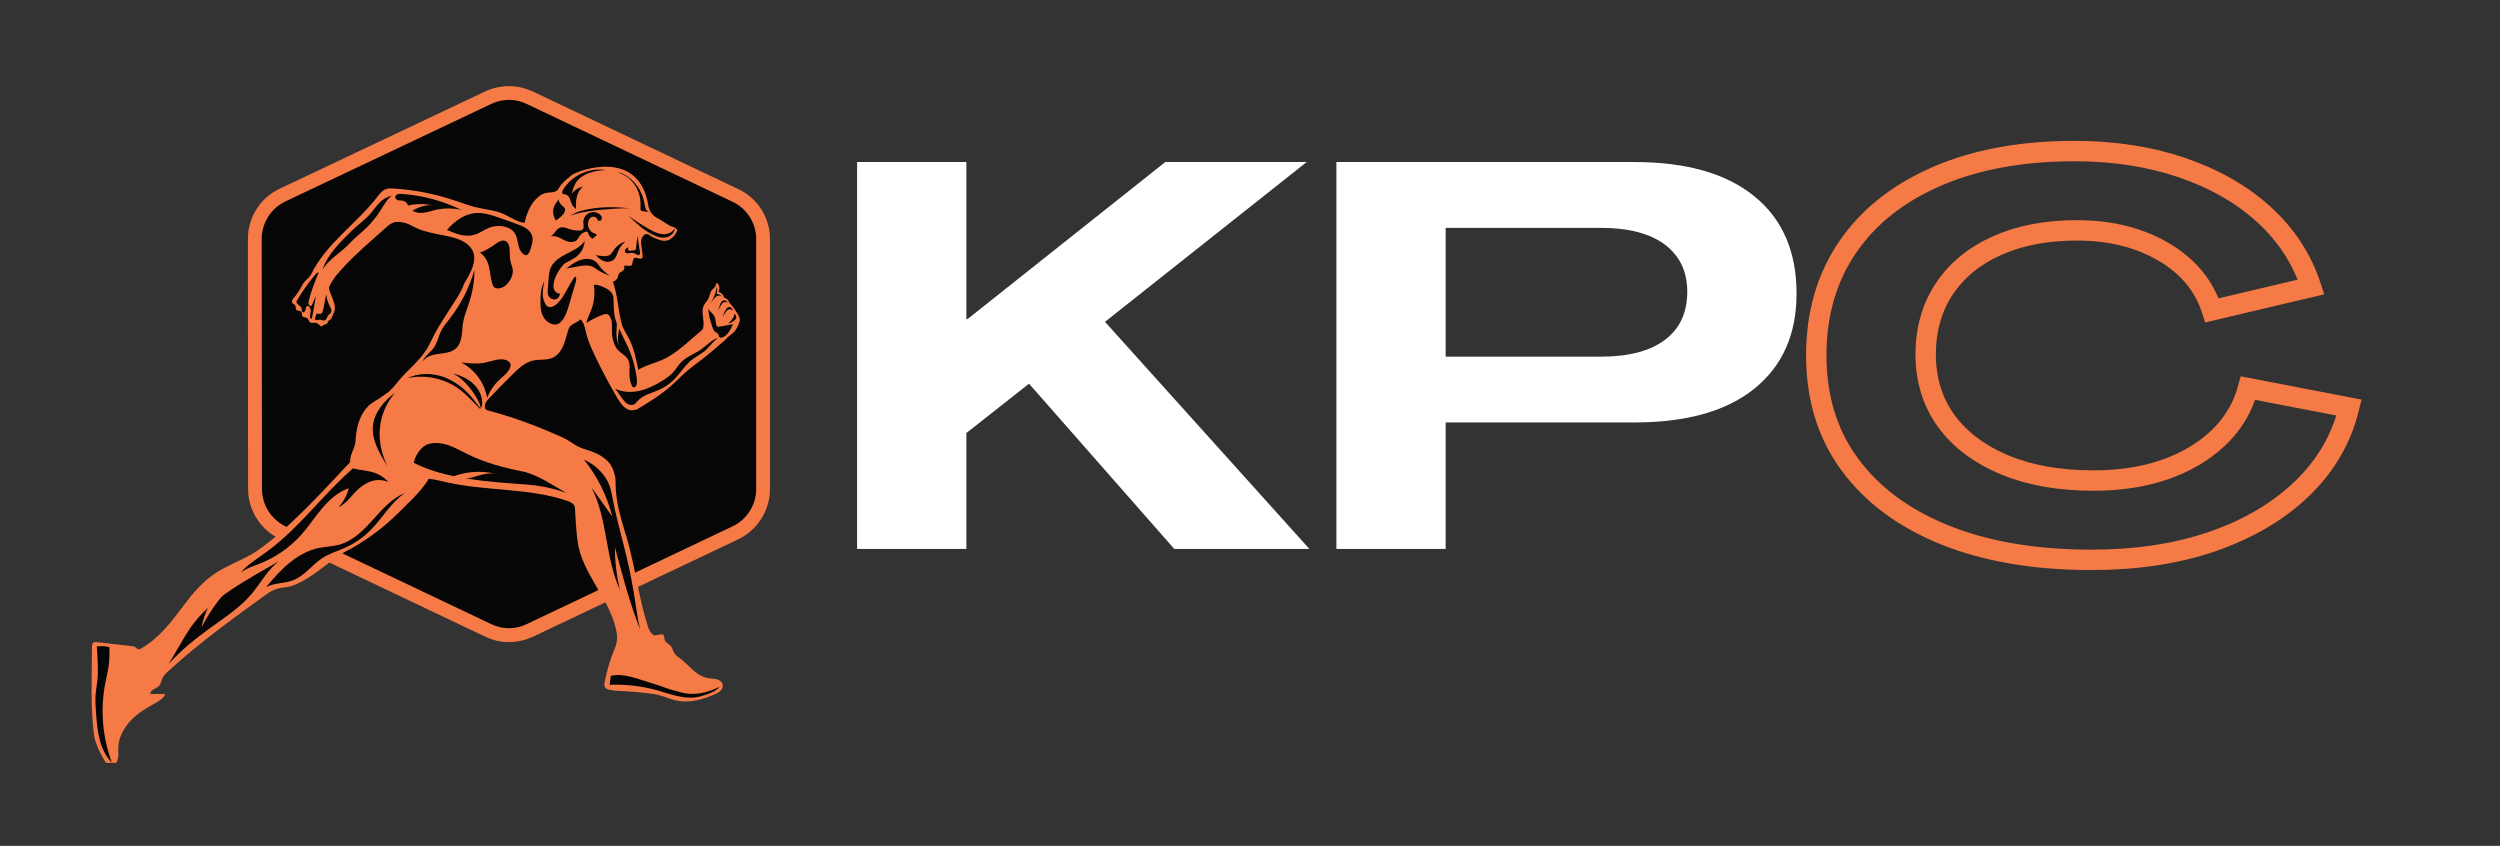 <svg xmlns="http://www.w3.org/2000/svg" xmlns:xlink="http://www.w3.org/1999/xlink" width="133" zoomAndPan="magnify" viewBox="0 0 99.75 33.75" height="45" preserveAspectRatio="xMidYMid meet" version="1.0"><rect x="0" y="0" width="99.75" height="33.75" fill="#333333" stroke="none"/><defs><g/><clipPath id="dbaa2bc552"><path d="M 10 3.352 L 30.734 3.352 L 30.734 25.684 L 10 25.684 Z M 10 3.352 " clip-rule="nonzero"/></clipPath><clipPath id="fc07471aba"><path d="M 9.891 3.352 L 30.734 3.352 L 30.734 25.684 L 9.891 25.684 Z M 9.891 3.352 " clip-rule="nonzero"/></clipPath><clipPath id="cd0b00bfe0"><path d="M 3.594 6 L 29.648 6 L 29.648 30.438 L 3.594 30.438 Z M 3.594 6 " clip-rule="nonzero"/></clipPath><clipPath id="b9bc730534"><path d="M 28 12 L 29.648 12 L 29.648 14 L 28 14 Z M 28 12 " clip-rule="nonzero"/></clipPath><clipPath id="e6bc0770e7"><path d="M 29 12 L 29.648 12 L 29.648 13 L 29 13 Z M 29 12 " clip-rule="nonzero"/></clipPath><clipPath id="9b826ab3d5"><path d="M 28 12 L 29.648 12 L 29.648 13 L 28 13 Z M 28 12 " clip-rule="nonzero"/></clipPath><clipPath id="647b255174"><path d="M 28 11 L 29.648 11 L 29.648 13 L 28 13 Z M 28 11 " clip-rule="nonzero"/></clipPath><clipPath id="5c4d49bfc9"><path d="M 3.594 25 L 5 25 L 5 30.438 L 3.594 30.438 Z M 3.594 25 " clip-rule="nonzero"/></clipPath></defs><g clip-path="url(#dbaa2bc552)"><path fill="#060606" d="M 19.473 3.898 L 11.266 7.785 C 10.598 8.109 10.172 8.785 10.172 9.535 L 10.18 19.516 C 10.18 20.254 10.609 20.941 11.285 21.254 L 19.484 25.152 C 20.004 25.402 20.617 25.402 21.141 25.152 L 29.348 21.254 C 30.023 20.934 30.453 20.254 30.453 19.504 L 30.453 9.523 C 30.453 8.773 30.023 8.098 29.348 7.785 L 21.129 3.898 C 20.609 3.648 20.004 3.648 19.473 3.898 Z M 19.473 3.898 " fill-opacity="1" fill-rule="nonzero"/></g><g clip-path="url(#fc07471aba)"><path fill="#f67a45" d="M 20.305 25.621 C 19.984 25.621 19.66 25.547 19.359 25.402 L 11.16 21.504 C 10.398 21.141 9.898 20.359 9.898 19.516 L 9.891 9.535 C 9.891 8.68 10.379 7.898 11.148 7.535 L 19.359 3.648 C 19.961 3.367 20.648 3.367 21.254 3.648 L 29.461 7.547 C 30.234 7.91 30.723 8.691 30.723 9.535 L 30.723 19.516 C 30.723 20.359 30.223 21.152 29.461 21.516 L 21.254 25.41 C 20.953 25.547 20.629 25.621 20.305 25.621 Z M 19.598 4.148 L 11.391 8.035 C 10.816 8.305 10.441 8.898 10.441 9.535 L 10.453 19.516 C 10.453 20.152 10.828 20.734 11.398 21.004 L 19.598 24.902 C 20.047 25.121 20.566 25.121 21.016 24.902 L 29.223 21.004 C 29.797 20.734 30.172 20.152 30.172 19.516 L 30.172 9.535 C 30.172 8.898 29.797 8.316 29.223 8.047 L 21.016 4.148 C 20.566 3.93 20.047 3.93 19.598 4.148 Z M 19.598 4.148 " fill-opacity="1" fill-rule="nonzero"/></g><g clip-path="url(#cd0b00bfe0)"><path fill="#f67a45" d="M 20.93 8.891 C 20.625 8.859 20.367 8.66 20.086 8.535 C 19.727 8.379 19.324 8.355 18.941 8.258 C 18.688 8.195 18.441 8.098 18.195 8.016 C 17.379 7.738 16.527 7.57 15.668 7.52 C 15.586 7.516 15.496 7.512 15.418 7.539 C 15.262 7.586 15.152 7.727 15.055 7.855 C 14.227 8.926 13.008 9.719 12.414 10.945 C 12.355 11.066 12.234 11.141 12.148 11.246 C 12.094 11.305 12.062 11.379 12.023 11.449 C 11.941 11.598 11.848 11.738 11.734 11.871 C 11.707 11.902 11.676 11.934 11.66 11.973 C 11.645 12.016 11.645 12.062 11.672 12.098 C 11.699 12.129 11.746 12.141 11.773 12.176 C 11.812 12.227 11.781 12.312 11.828 12.363 C 11.879 12.418 11.984 12.387 12.027 12.445 C 12.059 12.492 12.035 12.559 12.062 12.609 C 12.102 12.672 12.203 12.652 12.262 12.699 C 12.32 12.742 12.324 12.84 12.391 12.871 C 12.441 12.902 12.508 12.871 12.57 12.875 C 12.637 12.879 12.699 12.922 12.746 12.969 C 12.77 12.992 12.797 13.023 12.832 13.02 C 12.871 13.016 12.891 12.977 12.926 12.957 C 12.961 12.938 13.012 12.945 13.043 12.918 C 13.07 12.895 13.074 12.855 13.09 12.824 C 13.117 12.777 13.18 12.762 13.211 12.719 C 13.23 12.691 13.336 12.465 13.352 12.391 C 13.398 12.172 13.262 11.902 13.184 11.695 C 13.16 11.625 13.133 11.555 13.129 11.484 C 13.125 11.41 13.324 11.105 13.402 11.008 C 13.855 10.457 14.387 9.98 14.918 9.508 C 15.094 9.355 15.27 9.199 15.441 9.043 C 15.551 8.945 15.684 8.859 15.836 8.855 C 15.992 8.852 16.152 8.879 16.297 8.941 C 16.441 9.008 16.578 9.09 16.727 9.148 C 16.859 9.203 17 9.238 17.141 9.273 C 17.738 9.43 18.539 9.441 18.848 9.98 C 19.125 10.469 18.551 11.23 18.516 11.328 C 18.438 11.562 18.305 11.777 18.172 11.984 C 18.035 12.195 17.902 12.406 17.766 12.617 C 17.617 12.852 17.465 13.09 17.336 13.336 C 17.23 13.543 17.137 13.758 17.012 13.953 C 16.719 14.418 16.27 14.758 15.918 15.18 C 15.758 15.375 15.602 15.582 15.406 15.707 C 15.305 15.773 15.215 15.848 15.113 15.91 C 15.008 15.977 14.898 16.039 14.797 16.113 C 14.602 16.27 14.453 16.488 14.359 16.723 C 14.262 16.957 14.219 17.207 14.195 17.457 C 14.188 17.559 14.184 17.656 14.16 17.754 C 14.105 17.969 13.961 18.164 13.973 18.414 C 13.941 18.488 13.883 18.539 13.824 18.594 C 13.656 18.746 11.297 21.441 9.938 22.172 C 9.453 22.43 8.938 22.625 8.492 22.941 C 8.039 23.266 7.676 23.695 7.359 24.117 C 6.863 24.777 6.355 25.469 5.633 25.871 C 5.602 25.891 5.566 25.91 5.527 25.906 C 5.477 25.898 5.445 25.855 5.402 25.828 C 5.352 25.793 5.289 25.785 5.227 25.777 C 4.77 25.727 4.316 25.672 3.859 25.621 C 3.816 25.617 3.777 25.613 3.742 25.629 C 3.676 25.664 3.668 25.754 3.668 25.828 C 3.668 27.008 3.605 28.176 3.75 29.32 C 3.773 29.52 3.898 29.844 3.992 30.02 C 4.113 30.25 4.273 30.59 4.441 30.566 C 4.531 30.551 4.609 30.488 4.652 30.41 C 4.75 30.234 4.715 30.039 4.719 29.848 C 4.727 29.453 4.918 29.078 5.184 28.785 C 5.449 28.492 5.785 28.277 6.133 28.09 C 6.316 27.988 6.512 27.883 6.598 27.695 L 5.992 27.688 C 5.992 27.516 6.246 27.484 6.359 27.352 C 6.418 27.277 6.434 27.18 6.469 27.09 C 6.523 26.949 6.641 26.844 6.754 26.742 C 8.027 25.586 9.43 24.574 10.762 23.621 C 10.879 23.559 11 23.504 11.129 23.473 C 11.266 23.438 11.41 23.438 11.543 23.406 C 11.625 23.387 11.703 23.359 11.777 23.328 C 12.613 22.98 13.238 22.25 14.043 21.871 C 14.398 21.668 14.742 21.441 15.066 21.191 C 15.504 20.859 15.898 20.469 16.285 20.078 C 16.582 19.785 16.879 19.484 17.109 19.102 C 17.367 19.129 17.617 19.199 17.871 19.254 C 19.457 19.602 21.137 19.465 22.668 19.996 C 22.797 20.043 22.93 20.129 22.938 20.246 C 22.969 20.703 22.984 21.156 23.047 21.609 C 23.219 22.871 24.293 23.848 24.574 25.09 C 24.617 25.273 24.641 25.465 24.602 25.652 C 24.578 25.758 24.535 25.863 24.492 25.965 C 24.328 26.371 24.207 26.793 24.125 27.223 C 24.113 27.281 24.105 27.348 24.129 27.402 C 24.168 27.488 24.266 27.52 24.359 27.527 C 24.449 27.535 24.535 27.57 24.625 27.562 C 24.648 27.562 25.254 27.59 25.809 27.656 C 25.965 27.676 26.121 27.691 26.273 27.73 C 26.516 27.793 26.75 27.902 26.996 27.953 C 27.504 28.062 28.031 27.914 28.508 27.707 C 28.594 27.668 28.684 27.625 28.75 27.559 C 28.816 27.492 28.859 27.391 28.832 27.301 C 28.805 27.203 28.715 27.137 28.617 27.109 C 28.52 27.082 28.418 27.082 28.316 27.066 C 28.184 27.051 28.055 27.008 27.938 26.945 C 27.637 26.781 27.43 26.484 27.148 26.281 C 27.07 26.223 26.988 26.172 26.93 26.098 C 26.855 25.992 26.836 25.852 26.746 25.758 C 26.672 25.68 26.551 25.637 26.52 25.531 C 26.5 25.465 26.52 25.387 26.473 25.336 C 26.41 25.27 26.168 25.359 26.117 25.352 C 26.066 25.344 26.027 25.309 25.996 25.27 C 25.938 25.199 25.891 25.121 25.871 25.062 C 25.496 23.91 25.355 22.691 25.027 21.523 C 24.953 21.262 24.863 21.004 24.793 20.738 C 24.652 20.234 24.555 19.711 24.562 19.207 C 24.562 18.977 24.453 18.637 24.305 18.465 C 24.117 18.246 23.855 18.102 23.582 18.004 C 23.422 17.949 23.254 17.906 23.102 17.836 C 22.941 17.758 22.801 17.648 22.648 17.559 C 22.527 17.488 22.398 17.43 22.266 17.375 C 21.359 16.973 20.426 16.625 19.434 16.367 C 19.387 16.348 19.355 16.305 19.348 16.254 C 19.324 16.102 19.418 16 19.508 15.902 C 19.82 15.566 20.145 15.238 20.473 14.914 C 20.578 14.812 20.688 14.707 20.805 14.617 C 20.945 14.512 21.105 14.422 21.281 14.383 C 21.535 14.328 21.812 14.383 22.047 14.277 C 22.242 14.191 22.379 14.008 22.465 13.812 C 22.555 13.621 22.598 13.41 22.66 13.207 C 22.68 13.141 22.703 13.078 22.746 13.023 C 22.852 12.898 23.043 12.871 23.156 12.742 C 23.289 12.848 23.324 13.027 23.363 13.191 C 23.387 13.305 23.418 13.414 23.457 13.527 C 23.551 13.805 23.676 14.074 23.805 14.336 C 24.051 14.844 24.316 15.34 24.598 15.824 C 24.668 15.941 24.738 16.059 24.828 16.16 C 24.914 16.258 25.02 16.344 25.145 16.367 C 25.246 16.383 25.348 16.359 25.422 16.328 C 25.457 16.309 25.488 16.293 25.523 16.27 C 25.945 16.016 26.371 15.75 26.746 15.422 C 26.93 15.262 27.098 15.086 27.277 14.922 C 27.418 14.793 27.562 14.676 27.711 14.562 C 27.824 14.477 27.941 14.391 28.055 14.305 C 28.258 14.148 28.453 13.98 28.648 13.809 C 28.75 13.723 28.852 13.633 28.945 13.555 C 29.047 13.418 29.211 13.34 29.324 13.207 C 29.391 13.125 29.434 13.02 29.477 12.922 C 29.496 12.871 29.516 12.824 29.52 12.773 C 29.52 12.738 29.508 12.699 29.5 12.664 C 29.477 12.586 29.426 12.52 29.383 12.449 C 29.32 12.34 29.199 12.18 29.113 12.09 L 29.094 12.074 C 29.082 12.004 29.035 11.941 28.969 11.91 C 28.945 11.898 28.918 11.891 28.898 11.875 C 28.883 11.855 28.875 11.832 28.867 11.812 C 28.832 11.73 28.754 11.664 28.664 11.645 C 28.723 11.551 28.719 11.418 28.648 11.332 C 28.633 11.309 28.598 11.289 28.578 11.305 C 28.562 11.32 28.562 11.34 28.562 11.359 C 28.555 11.461 28.441 11.52 28.383 11.602 C 28.324 11.688 28.32 11.805 28.273 11.898 C 28.227 12.004 28.137 12.078 28.086 12.18 C 27.938 12.465 28.152 12.824 28.039 13.141 L 27.574 13.543 C 27.219 13.852 26.859 14.164 26.434 14.355 C 26.125 14.492 25.789 14.562 25.469 14.754 C 25.379 14.336 25.297 13.91 25.105 13.527 C 25.012 13.348 24.898 13.18 24.828 12.992 C 24.785 12.867 24.758 12.742 24.734 12.613 C 24.652 12.16 24.613 11.691 24.453 11.242 C 24.539 11.219 24.613 11.152 24.645 11.07 C 24.672 11.004 24.676 10.926 24.73 10.879 C 24.766 10.848 24.816 10.836 24.852 10.805 C 24.91 10.762 24.93 10.676 24.898 10.609 C 25 10.578 25.164 10.641 25.211 10.574 C 25.227 10.523 25.25 10.426 25.262 10.375 C 25.27 10.348 25.277 10.316 25.301 10.301 C 25.332 10.277 25.375 10.285 25.41 10.293 C 25.453 10.301 25.492 10.312 25.535 10.32 C 25.555 10.324 25.59 10.32 25.609 10.309 C 25.633 10.297 25.645 10.242 25.645 10.219 C 25.637 10.133 25.617 10.07 25.613 9.965 C 25.605 9.855 25.574 9.746 25.578 9.637 C 25.578 9.535 25.625 9.434 25.703 9.371 C 25.738 9.344 25.801 9.328 25.844 9.344 C 25.898 9.359 25.941 9.398 25.988 9.434 C 26.051 9.473 26.125 9.5 26.195 9.527 C 26.324 9.578 26.461 9.629 26.594 9.602 C 26.676 9.586 26.746 9.547 26.812 9.492 C 26.906 9.418 26.98 9.316 27.023 9.188 C 26.996 9.098 26.887 9.062 26.793 9.031 C 26.605 8.961 26.457 8.82 26.277 8.73 C 25.934 8.559 25.918 8.344 25.902 8.32 C 25.887 8.297 25.879 8.27 25.875 8.242 C 25.523 5.867 23.039 6.801 22.797 6.996 C 22.219 7.453 22.324 7.555 22.203 7.621 C 22.07 7.691 21.906 7.668 21.762 7.703 C 21.648 7.73 21.547 7.797 21.457 7.875 C 21.168 8.129 21.02 8.496 20.93 8.891 Z M 20.93 8.891 " fill-opacity="1" fill-rule="nonzero"/></g><path fill="#060606" d="M 16.512 18.469 C 16.551 18.188 16.812 17.797 17.086 17.719 C 17.355 17.637 17.652 17.68 17.918 17.773 C 18.184 17.871 18.43 18.012 18.688 18.137 C 19.359 18.465 20.09 18.66 20.824 18.805 C 21.414 18.918 22.074 19.375 22.594 19.668 C 22.023 19.465 21.508 19.367 20.902 19.324 C 19.527 19.223 17.805 19.125 16.512 18.469 Z M 16.512 18.469 " fill-opacity="1" fill-rule="nonzero"/><path fill="#060606" d="M 24.371 19.547 C 24.168 19.027 23.715 18.656 23.277 18.309 C 23.82 18.98 24.219 19.77 24.43 20.609 C 24.152 20.219 23.871 19.828 23.59 19.434 C 24.254 20.699 24.137 22.246 24.738 23.543 C 24.602 22.984 24.535 22.41 24.535 21.836 C 24.828 22.941 25.125 24.051 25.539 25.113 C 25.434 24.652 25.367 24.141 25.293 23.672 C 25.055 22.23 24.781 21.438 24.52 20.27 C 24.438 19.914 24.402 19.488 24.227 19.172 C 24.027 18.82 23.715 18.531 23.348 18.363 " fill-opacity="1" fill-rule="nonzero"/><path fill="#060606" d="M 15.488 19.227 C 15.234 19.125 14.949 19.129 14.703 19.246 C 14.551 19.32 14.406 19.414 14.285 19.527 C 14.023 19.766 13.828 20.098 13.504 20.234 C 13.703 20.027 13.848 19.766 13.914 19.48 C 13.488 19.625 13.145 19.938 12.855 20.281 C 12.562 20.621 12.32 21 12.023 21.336 C 11.562 21.848 10.98 22.254 10.336 22.5 C 10.086 22.598 9.82 22.672 9.621 22.852 C 9.715 22.703 9.852 22.59 9.992 22.484 C 10.219 22.309 10.461 22.152 10.688 21.98 C 11.992 21.012 12.859 19.754 14.086 18.688 C 14.324 18.754 14.645 18.777 14.84 18.832 C 15.09 18.898 15.32 19.039 15.492 19.227 C 15.492 19.227 15.488 19.227 15.488 19.227 Z M 15.488 19.227 " fill-opacity="1" fill-rule="nonzero"/><path fill="#060606" d="M 16.16 19.668 C 15.637 19.879 15.254 20.32 14.879 20.738 C 14.5 21.156 14.086 21.582 13.543 21.73 C 13.285 21.805 13.008 21.809 12.742 21.859 C 11.863 22.035 11.184 22.73 10.617 23.43 C 10.945 23.246 11.348 23.289 11.695 23.152 C 12.152 22.98 12.441 22.543 12.848 22.277 C 13.137 22.086 13.473 21.988 13.785 21.848 C 14.176 21.672 14.527 21.418 14.824 21.113 C 15.27 20.652 15.59 20.062 16.16 19.668 Z M 16.16 19.668 " fill-opacity="1" fill-rule="nonzero"/><path fill="#060606" d="M 11.129 22.391 C 10.676 22.73 10.41 23.258 10.047 23.688 C 9.598 24.223 9.004 24.613 8.438 25.02 C 7.828 25.457 7.238 25.926 6.738 26.484 C 6.902 26.199 7.07 25.914 7.238 25.629 C 7.348 25.438 7.457 25.25 7.582 25.07 C 8.422 23.852 9.82 23.156 11.129 22.391 Z M 11.129 22.391 " fill-opacity="1" fill-rule="nonzero"/><path fill="#060606" d="M 19.434 15.875 C 19.543 15.602 19.711 15.352 19.926 15.152 C 20.086 15.004 20.277 14.867 20.355 14.664 C 20.371 14.621 20.379 14.574 20.371 14.531 C 20.355 14.449 20.273 14.395 20.195 14.367 C 19.934 14.277 19.656 14.406 19.387 14.461 C 19.062 14.531 18.727 14.504 18.398 14.461 C 18.953 14.742 19.348 15.309 19.434 15.875 Z M 19.434 15.875 " fill-opacity="1" fill-rule="nonzero"/><path fill="#060606" d="M 18.93 10.77 C 18.727 11.48 18.383 12.156 17.926 12.738 C 17.82 12.875 17.707 13.008 17.625 13.16 C 17.496 13.398 17.453 13.684 17.289 13.902 C 17.145 14.09 16.918 14.223 16.855 14.449 C 16.969 14.23 17.242 14.152 17.488 14.121 C 17.734 14.09 18 14.07 18.188 13.906 C 18.324 13.781 18.391 13.598 18.418 13.414 C 18.449 13.234 18.445 13.047 18.477 12.867 C 18.516 12.621 18.613 12.395 18.691 12.16 C 18.848 11.699 18.938 11.215 18.93 10.77 Z M 18.93 10.77 " fill-opacity="1" fill-rule="nonzero"/><path fill="#060606" d="M 22.949 11.027 C 22.672 11.375 22.543 11.832 22.215 12.129 C 22.109 12.223 21.949 12.301 21.836 12.219 C 21.793 12.191 21.766 12.141 21.742 12.094 C 21.609 11.824 21.652 11.617 21.715 11.219 C 21.566 11.551 21.566 11.766 21.566 12.02 C 21.566 12.223 21.57 12.434 21.664 12.613 C 21.723 12.727 21.812 12.824 21.922 12.887 C 22.008 12.934 22.105 12.961 22.199 12.945 C 22.32 12.922 22.41 12.824 22.48 12.723 C 22.594 12.547 22.652 12.344 22.711 12.145 C 22.801 11.848 22.887 11.551 22.973 11.254 C 22.996 11.18 23.008 11.074 22.949 11.027 Z M 22.949 11.027 " fill-opacity="1" fill-rule="nonzero"/><path fill="#060606" d="M 23.969 8.805 C 23.926 8.805 23.887 8.805 23.844 8.805 C 23.859 8.695 23.711 8.613 23.609 8.66 C 23.508 8.703 23.457 8.828 23.461 8.938 C 23.461 9.102 23.562 9.266 23.719 9.312 C 23.746 9.32 23.781 9.328 23.797 9.355 C 23.828 9.43 23.672 9.449 23.656 9.531 C 23.57 9.488 23.5 9.41 23.473 9.32 C 23.465 9.293 23.461 9.266 23.438 9.25 C 23.414 9.234 23.383 9.242 23.355 9.25 C 23.254 9.281 23.164 9.352 23.105 9.445 C 23.082 9.48 23.062 9.523 23.035 9.559 C 22.953 9.656 22.805 9.672 22.68 9.645 C 22.555 9.613 22.445 9.543 22.328 9.488 C 22.215 9.434 22.078 9.398 21.957 9.438 C 22.117 9.363 22.176 9.148 22.34 9.086 C 22.465 9.039 22.598 9.098 22.723 9.141 C 22.844 9.18 22.973 9.199 23.098 9.199 C 23.148 9.199 23.203 9.195 23.238 9.164 C 23.316 9.102 23.281 8.98 23.273 8.883 C 23.266 8.723 23.363 8.562 23.512 8.496 C 23.66 8.43 23.844 8.465 23.957 8.578 C 23.988 8.609 24.016 8.648 24.016 8.695 C 24.016 8.738 23.984 8.785 23.969 8.805 Z M 23.969 8.805 " fill-opacity="1" fill-rule="nonzero"/><path fill="#060606" d="M 24.324 10.996 C 24.16 10.887 24.016 10.754 23.898 10.594 C 23.867 10.551 23.836 10.5 23.793 10.461 C 23.746 10.418 23.688 10.387 23.629 10.363 C 23.449 10.301 23.246 10.332 23.07 10.406 C 22.898 10.48 22.746 10.598 22.594 10.715 C 22.781 10.68 22.969 10.645 23.156 10.613 C 23.301 10.594 23.445 10.574 23.582 10.617 C 23.695 10.656 23.789 10.73 23.887 10.797 C 24.012 10.875 24.145 10.938 24.324 10.996 Z M 24.324 10.996 " fill-opacity="1" fill-rule="nonzero"/><path fill="#060606" d="M 22.34 11.711 C 22.207 11.727 22.094 11.59 22.086 11.457 C 22.059 11.031 22.445 10.598 22.488 10.551 C 22.668 10.375 23.254 10.312 23.332 9.613 C 23.164 9.855 22.883 9.988 22.617 10.121 C 22.355 10.254 22.082 10.422 21.969 10.691 C 21.918 10.816 21.902 10.953 21.891 11.086 C 21.879 11.246 21.867 11.41 21.855 11.57 C 21.852 11.637 21.848 11.707 21.871 11.773 C 21.906 11.875 22.012 11.949 22.117 11.949 C 22.227 11.945 22.328 11.871 22.34 11.711 Z M 22.34 11.711 " fill-opacity="1" fill-rule="nonzero"/><path fill="#060606" d="M 25.43 10.168 C 25.344 10.105 25.234 10.078 25.129 10.094 C 25.07 10.105 24.996 10.121 24.953 10.078 C 24.922 10.043 24.93 9.984 24.957 9.945 C 24.988 9.906 25.031 9.883 25.074 9.863 C 25.066 9.887 25.055 9.91 25.059 9.938 C 25.059 9.965 25.07 9.992 25.094 10 C 25.109 10.008 25.129 10.004 25.145 10.004 C 25.203 9.996 25.258 9.992 25.316 9.984 C 25.328 9.984 25.34 9.98 25.348 9.977 C 25.363 9.965 25.367 9.945 25.371 9.93 C 25.41 9.754 25.383 9.562 25.477 9.406 C 25.445 9.488 25.461 9.582 25.473 9.668 C 25.492 9.789 25.512 9.91 25.531 10.031 C 25.539 10.07 25.543 10.113 25.523 10.148 C 25.504 10.184 25.461 10.191 25.43 10.168 Z M 25.43 10.168 " fill-opacity="1" fill-rule="nonzero"/><path fill="#060606" d="M 23.695 11.371 C 23.746 11.711 23.711 12.059 23.586 12.379 C 23.52 12.547 23.43 12.707 23.398 12.887 C 23.602 12.754 23.82 12.645 24.047 12.559 C 24.113 12.535 24.184 12.512 24.246 12.543 C 24.277 12.555 24.301 12.578 24.316 12.605 C 24.457 12.793 24.406 13.059 24.418 13.293 C 24.422 13.445 24.457 13.594 24.516 13.734 C 24.555 13.828 24.609 13.918 24.68 13.992 C 24.793 14.109 24.953 14.18 25.039 14.316 C 25.168 14.512 25.105 14.77 25.117 15.004 C 25.121 15.129 25.152 15.254 25.203 15.371 C 25.215 15.402 25.23 15.434 25.262 15.449 C 25.297 15.465 25.344 15.445 25.371 15.414 C 25.395 15.383 25.406 15.34 25.41 15.301 C 25.426 15.168 25.402 15.035 25.379 14.906 C 25.207 13.953 24.934 13.68 24.602 12.871 C 24.496 12.617 24.488 12.328 24.484 12.051 C 24.484 11.961 24.484 11.871 24.457 11.785 C 24.387 11.594 24.18 11.492 23.992 11.418 C 23.887 11.375 23.754 11.34 23.695 11.371 Z M 23.695 11.371 " fill-opacity="1" fill-rule="nonzero"/><path fill="#060606" d="M 28.66 13.473 C 28.465 13.609 28.332 13.816 28.152 13.977 C 27.977 14.125 27.766 14.227 27.586 14.371 C 27.32 14.586 27.141 14.895 26.898 15.141 C 26.73 15.309 26.531 15.449 26.312 15.547 C 26.012 15.684 25.656 15.754 25.438 16.004 C 25.398 16.047 25.367 16.094 25.316 16.125 C 25.227 16.18 25.109 16.16 25.02 16.105 C 24.934 16.047 24.871 15.961 24.809 15.875 C 24.723 15.758 24.637 15.637 24.551 15.516 C 24.848 15.652 25.191 15.664 25.512 15.594 C 25.832 15.523 26.129 15.375 26.406 15.203 C 26.582 15.098 26.754 14.977 26.891 14.82 C 26.988 14.703 27.066 14.57 27.172 14.457 C 27.395 14.223 27.715 14.121 27.98 13.938 C 28.203 13.777 28.398 13.555 28.66 13.473 Z M 28.66 13.473 " fill-opacity="1" fill-rule="nonzero"/><g clip-path="url(#b9bc730534)"><path fill="#060606" d="M 28.266 12.25 C 28.258 12.309 28.289 12.367 28.328 12.414 C 28.367 12.457 28.414 12.496 28.453 12.543 C 28.531 12.641 28.555 12.77 28.566 12.895 C 28.574 12.949 28.586 13.016 28.641 13.035 C 28.668 13.043 28.691 13.039 28.719 13.031 C 28.895 13 29.07 12.965 29.246 12.934 C 29.16 13.125 29.066 13.328 28.883 13.438 C 28.852 13.457 28.812 13.473 28.773 13.473 C 28.738 13.473 28.695 13.453 28.684 13.422 C 28.676 13.402 28.676 13.379 28.668 13.359 C 28.648 13.289 28.559 13.266 28.504 13.211 C 28.465 13.172 28.449 13.117 28.43 13.066 C 28.344 12.801 28.254 12.531 28.266 12.25 Z M 28.266 12.25 " fill-opacity="1" fill-rule="nonzero"/></g><g clip-path="url(#e6bc0770e7)"><path fill="#060606" d="M 29.055 12.91 C 29.113 12.855 29.172 12.801 29.219 12.734 C 29.266 12.668 29.301 12.594 29.305 12.512 C 29.344 12.555 29.383 12.609 29.379 12.664 C 29.375 12.715 29.336 12.754 29.297 12.789 C 29.223 12.848 29.137 12.898 29.055 12.91 Z M 29.055 12.91 " fill-opacity="1" fill-rule="nonzero"/></g><g clip-path="url(#9b826ab3d5)"><path fill="#060606" d="M 29.242 12.379 C 29.195 12.355 29.141 12.332 29.086 12.344 C 29.027 12.355 28.984 12.414 28.949 12.465 C 28.91 12.523 28.871 12.582 28.832 12.641 C 28.863 12.543 28.906 12.453 28.957 12.363 C 28.988 12.309 29.031 12.254 29.09 12.25 C 29.137 12.246 29.176 12.273 29.203 12.309 C 29.23 12.344 29.246 12.383 29.242 12.379 Z M 29.242 12.379 " fill-opacity="1" fill-rule="nonzero"/></g><g clip-path="url(#647b255174)"><path fill="#060606" d="M 29.039 12.078 C 28.992 12.047 28.922 12.043 28.871 12.066 C 28.824 12.09 28.797 12.133 28.773 12.172 C 28.727 12.25 28.68 12.328 28.633 12.402 C 28.664 12.316 28.699 12.23 28.734 12.145 C 28.75 12.102 28.766 12.059 28.801 12.027 C 28.836 11.992 28.898 11.973 28.945 11.992 C 29 12.012 29.02 12.066 29.039 12.078 Z M 29.039 12.078 " fill-opacity="1" fill-rule="nonzero"/></g><path fill="#060606" d="M 28.598 11.441 C 28.574 11.676 28.469 11.891 28.363 12.102 C 28.395 12.051 28.43 12 28.465 11.949 C 28.504 11.895 28.551 11.84 28.613 11.812 C 28.672 11.781 28.754 11.789 28.797 11.84 C 28.758 11.77 28.672 11.723 28.59 11.727 C 28.625 11.625 28.629 11.516 28.598 11.441 Z M 28.598 11.441 " fill-opacity="1" fill-rule="nonzero"/><path fill="#060606" d="M 20.992 10.188 C 20.824 10.148 20.73 9.969 20.688 9.805 C 20.648 9.637 20.637 9.457 20.543 9.312 C 20.445 9.152 20.258 9.062 20.074 9.031 C 19.887 8.996 19.688 9.02 19.508 9.09 C 19.316 9.168 19.148 9.301 18.945 9.363 C 18.582 9.48 18.188 9.332 17.836 9.176 C 18.133 8.82 18.543 8.527 19.004 8.5 C 19.316 8.48 19.625 8.582 19.922 8.688 C 20.152 8.766 20.379 8.848 20.609 8.934 C 20.867 9.023 21.16 9.152 21.234 9.418 C 21.277 9.566 21.234 9.723 21.191 9.871 C 21.152 10.004 21.109 10.137 20.992 10.188 Z M 20.992 10.188 " fill-opacity="1" fill-rule="nonzero"/><path fill="#060606" d="M 18.41 8.375 C 18.066 8.297 17.703 8.297 17.359 8.379 C 17.195 8.422 17.031 8.48 16.863 8.492 C 16.691 8.508 16.504 8.469 16.391 8.344 C 16.293 8.234 16.246 8.066 16.109 8.02 C 16.047 7.996 15.977 8.004 15.914 7.996 C 15.848 7.984 15.777 7.945 15.77 7.879 C 15.762 7.824 15.805 7.773 15.859 7.754 C 15.91 7.73 15.965 7.734 16.023 7.738 C 16.867 7.789 17.699 8.027 18.41 8.375 Z M 18.41 8.375 " fill-opacity="1" fill-rule="nonzero"/><path fill="#060606" d="M 15.633 7.812 C 15.438 7.953 15.32 8.18 15.191 8.383 C 15.035 8.633 14.852 8.859 14.645 9.066 C 14.41 9.297 14.145 9.496 13.922 9.738 C 13.602 10.078 13.098 10.359 12.863 10.77 C 13.082 10.125 13.574 9.668 14.027 9.215 C 14.273 8.973 14.562 8.777 14.789 8.516 C 14.91 8.375 15.012 8.219 15.137 8.09 C 15.266 7.957 15.434 7.852 15.633 7.812 Z M 15.633 7.812 " fill-opacity="1" fill-rule="nonzero"/><path fill="#060606" d="M 11.82 12.039 C 12.043 11.648 12.305 11.281 12.594 10.941 C 12.625 10.902 12.668 10.863 12.719 10.875 C 12.562 11.227 12.43 11.59 12.328 11.965 C 12.309 12.031 12.293 12.109 12.332 12.168 C 12.348 12.195 12.383 12.215 12.414 12.203 C 12.441 12.191 12.457 12.16 12.465 12.133 C 12.512 12.023 12.559 11.914 12.602 11.805 C 12.559 12.109 12.508 12.414 12.441 12.715 C 12.398 12.742 12.363 12.676 12.367 12.625 C 12.371 12.547 12.398 12.469 12.398 12.387 C 12.395 12.309 12.352 12.219 12.273 12.203 C 12.215 12.215 12.199 12.293 12.191 12.355 C 12.18 12.418 12.117 12.488 12.066 12.449 C 12.031 12.422 12.047 12.363 12.039 12.32 C 12.031 12.254 11.965 12.211 11.914 12.168 C 11.859 12.129 11.816 12.047 11.82 12.039 Z M 11.82 12.039 " fill-opacity="1" fill-rule="nonzero"/><path fill="#060606" d="M 12.559 12.738 L 12.629 12.516 C 12.684 12.527 12.738 12.527 12.789 12.516 C 12.809 12.512 12.824 12.508 12.836 12.496 C 12.844 12.488 12.852 12.48 12.855 12.469 C 12.879 12.418 12.895 12.359 12.906 12.305 L 13.016 11.73 C 13.031 11.898 13.078 12.059 13.156 12.207 C 13.199 12.293 13.254 12.395 13.203 12.477 C 13.18 12.512 13.137 12.535 13.109 12.566 C 13.047 12.637 13.039 12.758 12.949 12.785 C 12.875 12.805 12.797 12.738 12.723 12.758 C 12.684 12.766 12.645 12.801 12.559 12.738 Z M 12.559 12.738 " fill-opacity="1" fill-rule="nonzero"/><path fill="#060606" d="M 15.465 18.605 C 15.148 18.105 14.816 17.551 14.883 16.961 C 14.949 16.43 15.336 15.988 15.77 15.664 C 15.418 16.062 15.203 16.57 15.156 17.098 C 15.109 17.625 15.238 18.164 15.465 18.605 Z M 15.465 18.605 " fill-opacity="1" fill-rule="nonzero"/><path fill="#060606" d="M 23.75 10.184 C 24.266 10.25 24.312 10.25 24.484 9.984 C 24.594 9.82 24.77 9.688 24.957 9.637 C 24.824 9.742 24.719 9.883 24.656 10.039 C 24.617 10.141 24.59 10.25 24.52 10.328 C 24.445 10.418 24.32 10.453 24.203 10.445 C 24.09 10.43 23.98 10.375 23.895 10.297 C 23.84 10.25 23.793 10.191 23.75 10.184 Z M 23.75 10.184 " fill-opacity="1" fill-rule="nonzero"/><path fill="#060606" d="M 19.145 10.082 C 19.344 10.195 19.453 10.418 19.508 10.637 C 19.562 10.855 19.574 11.086 19.637 11.305 C 19.652 11.359 19.672 11.418 19.715 11.457 C 19.754 11.492 19.809 11.504 19.863 11.508 C 20.043 11.512 20.203 11.387 20.309 11.242 C 20.422 11.086 20.492 10.887 20.449 10.699 C 20.438 10.637 20.41 10.578 20.391 10.512 C 20.336 10.348 20.344 10.168 20.336 9.992 C 20.332 9.848 20.301 9.676 20.168 9.617 C 20.035 9.559 19.887 9.648 19.77 9.734 C 19.582 9.867 19.391 9.992 19.145 10.082 Z M 19.145 10.082 " fill-opacity="1" fill-rule="nonzero"/><path fill="#060606" d="M 18.867 15.906 C 18.559 15.523 18.156 15.203 17.691 15.039 C 17.227 14.875 16.695 14.875 16.254 15.09 C 17.047 14.91 17.922 15.141 18.523 15.691 C 18.723 15.871 18.973 16.129 19.16 16.32 C 19.211 16.238 19.117 16.066 19.074 15.98 C 18.84 15.547 18.508 15.129 18.074 14.898 C 18.375 14.98 18.672 15.109 18.895 15.324 C 19.121 15.539 19.27 15.848 19.234 16.16 C 19.227 16.199 19.219 16.246 19.188 16.273 C 19.152 16.301 19.156 16.258 18.867 15.906 Z M 18.867 15.906 " fill-opacity="1" fill-rule="nonzero"/><g clip-path="url(#5c4d49bfc9)"><path fill="#060606" d="M 3.863 25.781 C 3.887 26.207 3.93 26.711 3.887 27.133 C 3.863 27.336 3.828 27.531 3.812 27.734 C 3.797 27.992 3.816 28.246 3.836 28.504 C 3.863 28.848 3.891 29.191 3.98 29.527 C 4.07 29.859 4.219 30.184 4.465 30.43 C 4.082 29.406 3.992 28.277 4.211 27.207 C 4.242 27.051 4.281 26.891 4.309 26.734 C 4.355 26.473 4.375 26.211 4.367 25.949 C 4.363 25.91 4.367 25.883 4.367 25.836 C 4.363 25.812 4.188 25.781 4.098 25.781 C 4.016 25.781 3.918 25.793 3.863 25.781 Z M 3.863 25.781 " fill-opacity="1" fill-rule="nonzero"/></g><path fill="#060606" d="M 24.375 26.965 C 24.695 26.883 25.117 26.977 25.434 27.078 C 25.746 27.176 25.988 27.258 26.305 27.355 C 26.523 27.426 26.691 27.504 26.855 27.539 C 26.996 27.57 27.164 27.629 27.305 27.656 C 27.781 27.75 28.273 27.617 28.711 27.402 C 28.59 27.555 28.398 27.637 28.215 27.703 C 28.082 27.75 27.945 27.793 27.809 27.816 C 27.266 27.906 26.73 27.688 26.203 27.539 C 25.594 27.371 24.957 27.297 24.324 27.324 C 24.332 27.223 24.363 26.992 24.375 26.965 Z M 24.375 26.965 " fill-opacity="1" fill-rule="nonzero"/><path fill="#060606" d="M 22.176 8.797 C 22.309 8.711 22.445 8.613 22.52 8.473 C 22.539 8.434 22.555 8.383 22.543 8.34 C 22.527 8.273 22.465 8.234 22.414 8.191 C 22.34 8.125 22.289 8.031 22.277 7.93 C 22.273 8.004 22.215 8.062 22.172 8.121 C 22.035 8.305 22.039 8.578 22.176 8.797 Z M 22.176 8.797 " fill-opacity="1" fill-rule="nonzero"/><path fill="#060606" d="M 26.926 9.098 C 26.848 9.27 26.637 9.355 26.445 9.344 C 26.254 9.332 26.078 9.242 25.91 9.148 C 25.621 8.984 25.34 8.801 25.07 8.605 C 25.363 8.883 25.664 9.172 26.027 9.355 C 26.195 9.441 26.383 9.508 26.566 9.473 C 26.75 9.441 26.926 9.285 26.926 9.098 Z M 26.926 9.098 " fill-opacity="1" fill-rule="nonzero"/><path fill="#060606" d="M 24.172 6.785 C 23.512 6.676 22.801 7.004 22.461 7.578 C 22.434 7.621 22.41 7.684 22.445 7.723 C 22.473 7.754 22.52 7.75 22.562 7.758 C 22.668 7.781 22.727 7.891 22.762 7.992 C 22.797 8.098 22.824 8.211 22.914 8.273 C 22.945 8.297 22.969 8.324 22.984 8.359 C 22.977 8.195 22.973 8.027 23.012 7.867 C 23.047 7.707 23.129 7.551 23.262 7.449 C 23.078 7.48 22.91 7.586 22.805 7.742 C 22.844 7.594 22.887 7.445 22.965 7.312 C 23.09 7.109 23.297 6.973 23.523 6.895 C 23.746 6.816 23.988 6.797 24.172 6.785 Z M 24.172 6.785 " fill-opacity="1" fill-rule="nonzero"/><path fill="#060606" d="M 24.652 6.887 C 24.945 6.961 25.199 7.164 25.355 7.422 C 25.516 7.68 25.578 7.992 25.555 8.293 C 25.551 8.332 25.547 8.375 25.578 8.402 C 25.594 8.418 25.621 8.422 25.645 8.426 C 25.727 8.438 25.809 8.449 25.891 8.461 C 25.754 8.402 25.73 8.227 25.707 8.086 C 25.621 7.605 25.312 7.164 24.879 6.945 C 24.793 6.902 24.68 6.875 24.652 6.887 Z M 24.652 6.887 " fill-opacity="1" fill-rule="nonzero"/><path fill="#060606" d="M 23.168 8.418 C 23.828 8.238 24.539 8.234 25.195 8.324 C 24.973 8.301 24.742 8.316 24.512 8.328 C 23.914 8.371 23.301 8.414 22.746 8.605 C 22.879 8.543 22.98 8.473 23.168 8.418 Z M 23.168 8.418 " fill-opacity="1" fill-rule="nonzero"/><path fill="#f67a45" d="M 17.758 19.051 C 17.934 19.066 18.109 19 18.277 18.945 C 18.75 18.805 19.262 18.789 19.746 18.898 C 19.375 18.84 19.016 19.02 18.652 19.094 C 18.352 19.156 18.035 19.145 17.758 19.051 Z M 17.758 19.051 " fill-opacity="1" fill-rule="nonzero"/><path fill="#f67a45" d="M 15.988 8.379 C 16.172 8.199 16.449 8.148 16.707 8.145 C 16.887 8.141 17.066 8.152 17.242 8.184 C 16.945 8.168 16.652 8.289 16.395 8.438 C 16.328 8.477 16.262 8.52 16.188 8.527 C 16.113 8.535 16.027 8.496 15.988 8.379 Z M 15.988 8.379 " fill-opacity="1" fill-rule="nonzero"/><path fill="#f67a45" d="M 24.578 12.543 C 24.664 12.852 24.562 13.184 24.609 13.5 C 24.629 13.629 24.672 13.754 24.734 13.863 C 24.656 13.738 24.648 13.578 24.66 13.43 C 24.672 13.281 24.707 13.137 24.715 12.984 C 24.719 12.836 24.695 12.68 24.578 12.543 Z M 24.578 12.543 " fill-opacity="1" fill-rule="nonzero"/><path fill="#f67a45" d="M 8.711 23.516 C 8.422 23.988 8.129 24.477 8.047 25.027 C 8.395 24.332 8.871 23.699 9.445 23.176 C 9.168 23.266 8.906 23.414 8.711 23.516 Z M 8.711 23.516 " fill-opacity="1" fill-rule="nonzero"/><g fill="#ffffff" fill-opacity="1"><g transform="translate(33.12, 21.903)"><g><path d="M 1.078 0 L 1.078 -15.438 L 5.438 -15.438 L 5.438 -9.172 L 5.484 -9.172 L 13.375 -15.438 L 19.016 -15.438 L 10.969 -9.062 L 19.125 0 L 13.734 0 L 7.938 -6.594 L 5.438 -4.625 L 5.438 0 Z M 1.078 0 "/></g></g></g><g fill="#ffffff" fill-opacity="1"><g transform="translate(52.244, 21.903)"><g><path d="M 1.078 0 L 1.078 -15.438 L 12.969 -15.438 C 15.051 -15.438 16.648 -14.977 17.766 -14.062 C 18.879 -13.156 19.438 -11.863 19.438 -10.188 C 19.438 -8.562 18.875 -7.297 17.75 -6.391 C 16.633 -5.492 15.035 -5.047 12.953 -5.047 L 5.438 -5.047 L 5.438 0 Z M 5.438 -7.672 L 11.625 -7.672 C 12.738 -7.672 13.594 -7.895 14.188 -8.344 C 14.781 -8.789 15.078 -9.43 15.078 -10.266 C 15.078 -11.066 14.781 -11.691 14.188 -12.141 C 13.594 -12.586 12.738 -12.812 11.625 -12.812 L 5.438 -12.812 Z M 5.438 -7.672 "/></g></g></g><path stroke-linecap="butt" transform="matrix(0.805, 0, 0, 0.805, 71.71, 5.805)" fill="none" stroke-linejoin="miter" d="M 14.58 20.538 C 11.795 20.538 9.383 20.13 7.344 19.315 C 5.301 18.495 3.724 17.33 2.613 15.821 C 1.496 14.311 0.943 12.506 0.943 10.405 C 0.943 8.342 1.463 6.551 2.501 5.032 C 3.544 3.513 5.025 2.344 6.946 1.519 C 8.873 0.689 11.139 0.276 13.746 0.276 C 15.682 0.276 17.458 0.548 19.069 1.097 C 20.676 1.645 22.034 2.421 23.136 3.426 C 24.238 4.431 25.019 5.624 25.47 7.012 L 20.559 8.172 C 20.166 6.944 19.365 5.979 18.162 5.275 C 16.958 4.567 15.531 4.207 13.877 4.207 C 12.348 4.207 11.023 4.46 9.902 4.964 C 8.781 5.464 7.907 6.178 7.291 7.105 C 6.67 8.032 6.364 9.128 6.364 10.405 C 6.379 11.666 6.728 12.758 7.407 13.685 C 8.092 14.603 9.053 15.321 10.29 15.835 C 11.533 16.35 12.998 16.607 14.687 16.607 C 16.662 16.607 18.341 16.194 19.715 15.369 C 21.088 14.539 21.967 13.423 22.345 12.026 L 27.353 12.991 C 26.975 14.535 26.198 15.874 25.024 17.005 C 23.845 18.136 22.369 19.009 20.588 19.625 C 18.812 20.237 16.808 20.538 14.58 20.538 Z M 14.58 20.538 " stroke="#f67a45" stroke-width="1.011" stroke-opacity="1" stroke-miterlimit="4"/></svg>